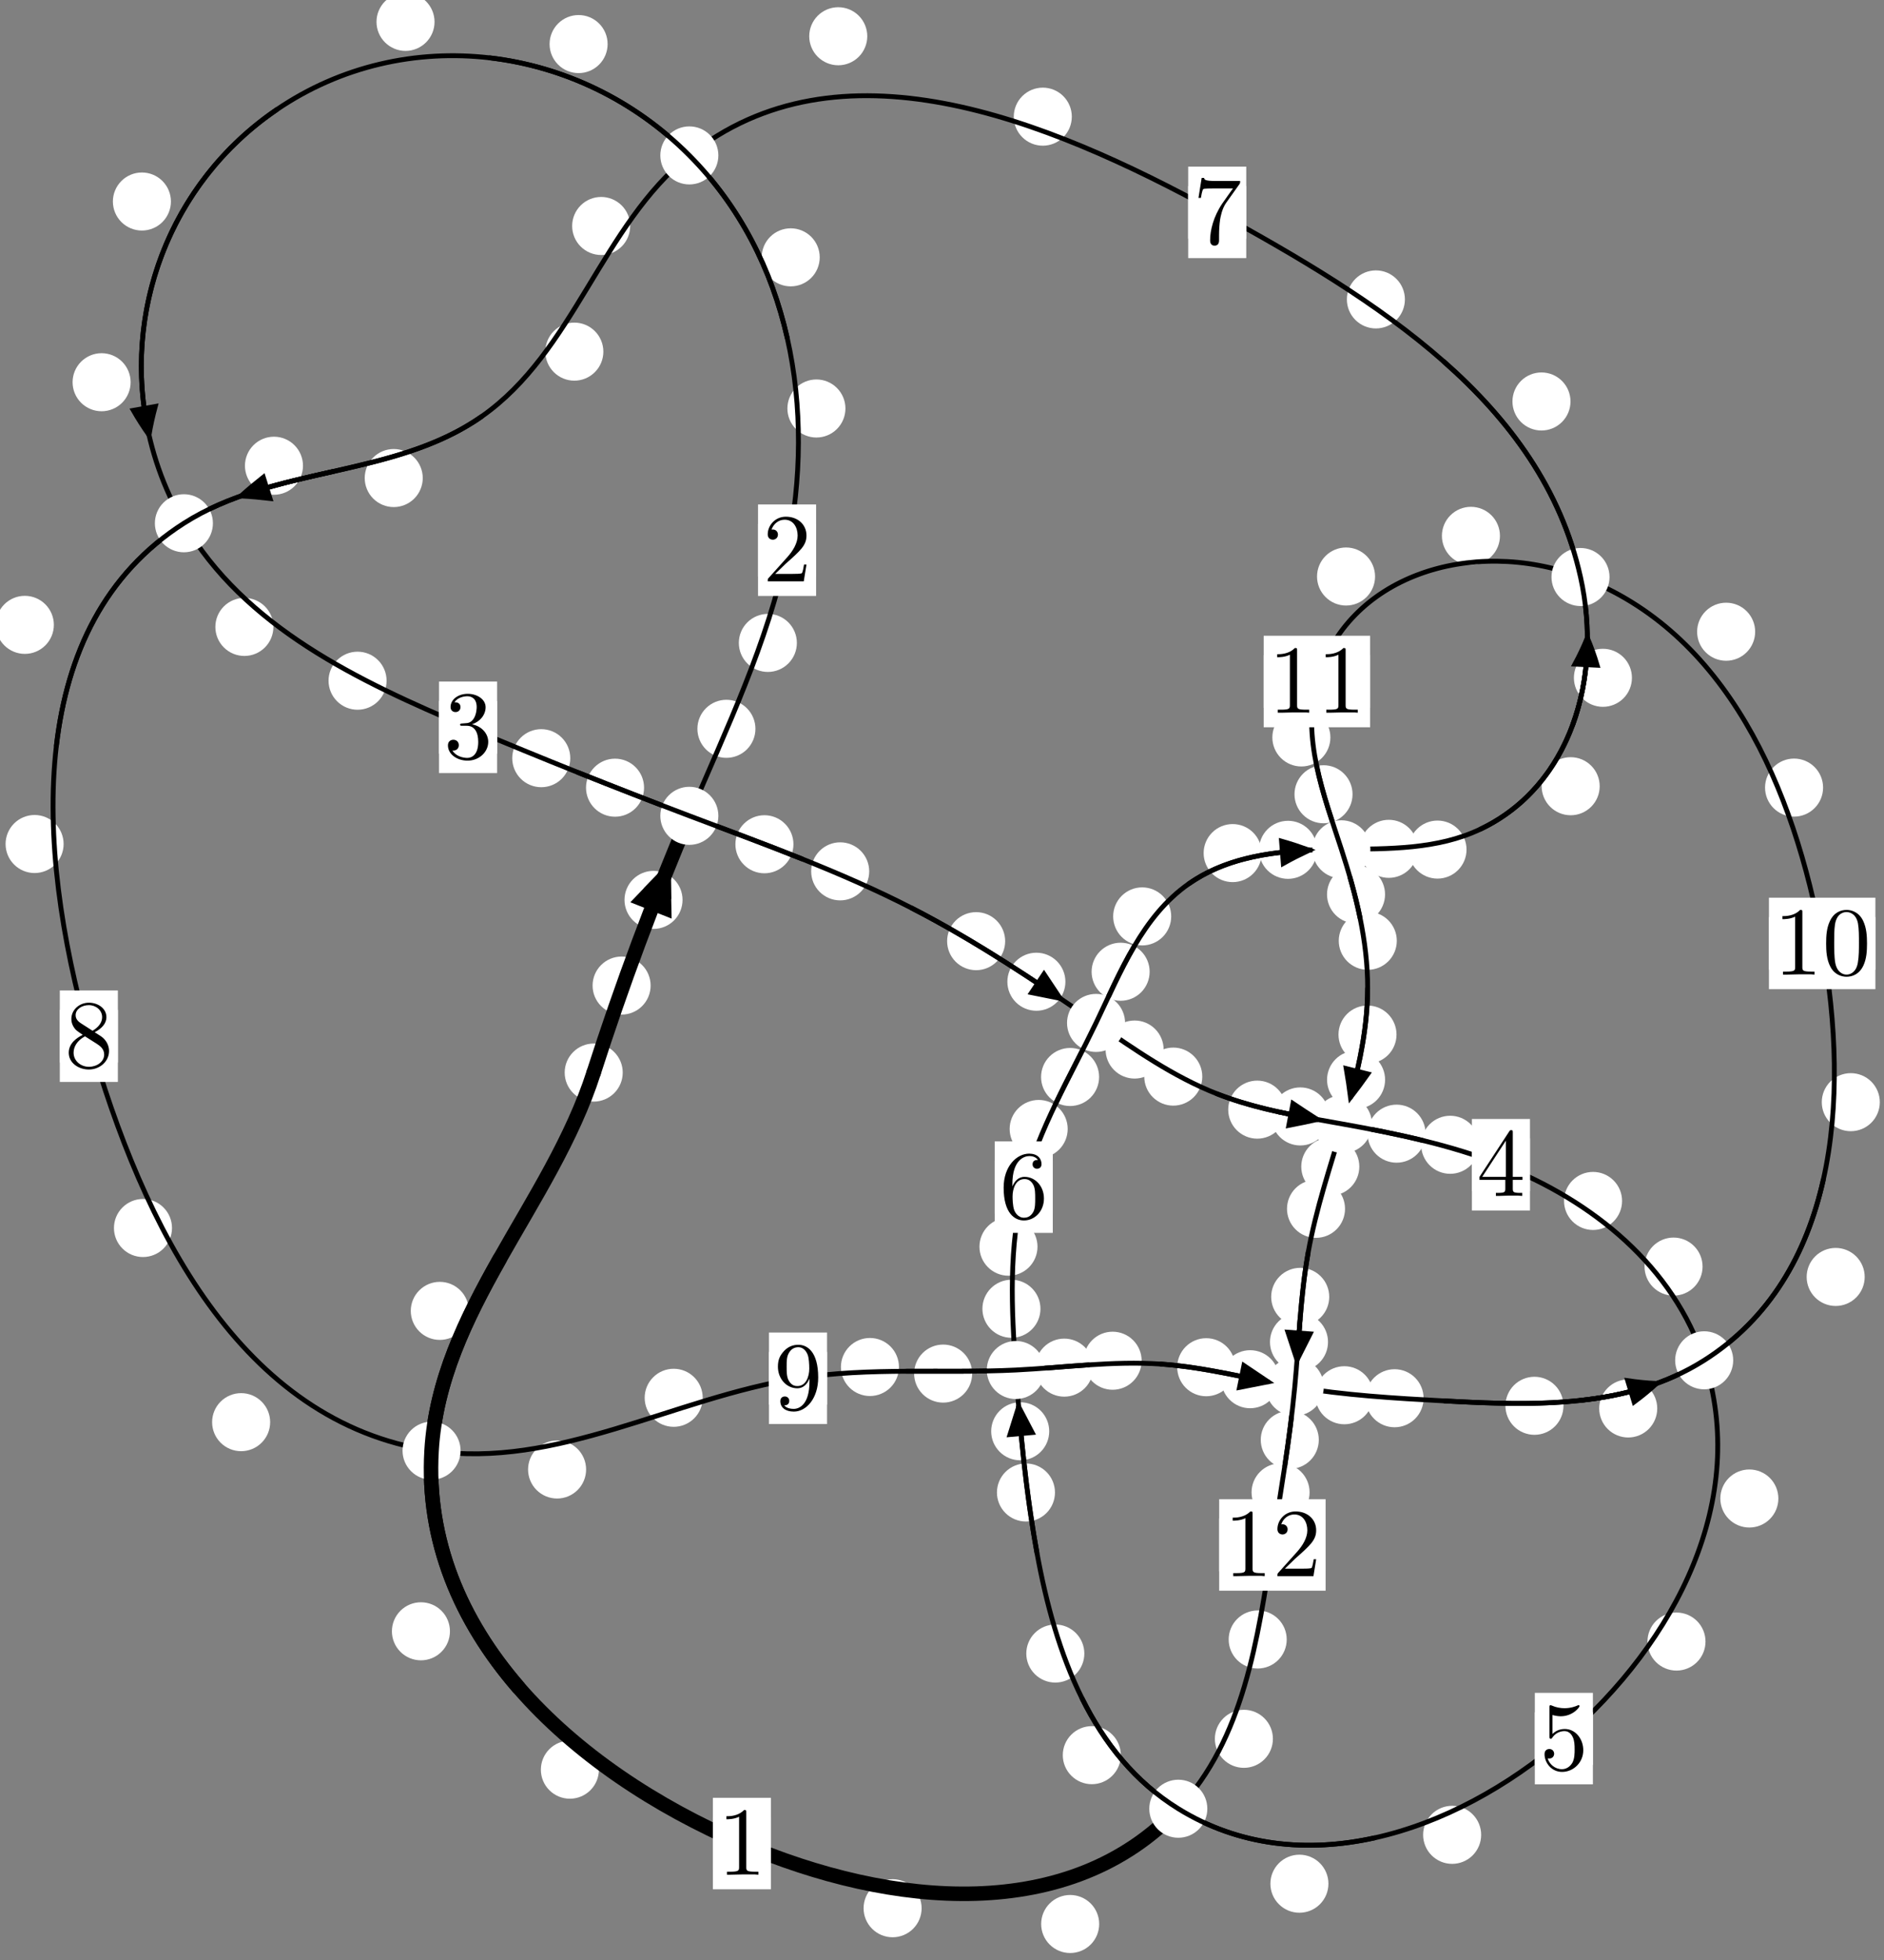 <?xml version="1.0"?>
<!-- Created by MetaPost 1.999 on 2021.07.06:0004 -->
<svg version="1.1" xmlns="http://www.w3.org/2000/svg" xmlns:xlink="http://www.w3.org/1999/xlink" width="194.046" height="201.827" viewBox="0 0 194.046 201.827">
<rect x="0" y="0" width="194.046" height="201.827" fill="#808080" stroke="none"/>
<!-- Original BoundingBox: -71.430725 -117.090302 122.614960 84.737076 -->
  <defs>
    <g transform="scale(0.01,0.01)" id="GLYPHcmr10_48">
      <path style="fill-rule: evenodd;" d="M460 -320C460 -400,455 -480,420 -554C374 -650,292 -666,250 -666C190 -666,117 -640,76 -547C44 -478,39 -400,39 -320C39 -245,43 -155,84 -79C127 2,200 22,249 22C303 22,379 1,423 -94C455 -163,460 -241,460 -320M249 -0C210 -0,151 -25,133 -121C122 -181,122 -273,122 -332C122 -396,122 -462,130 -516C149 -635,224 -644,249 -644C282 -644,348 -626,367 -527C377 -471,377 -395,377 -332C377 -257,377 -189,366 -125C351 -30,294 -0,249 -0"></path>
    </g>
    <g transform="scale(0.01,0.01)" id="GLYPHcmr10_49">
      <path style="fill-rule: evenodd;" d="M294 -640C294 -664,294 -666,271 -666C209 -602,121 -602,89 -602L89 -571C109 -571,168 -571,220 -597L220 -79C220 -43,217 -31,127 -31L95 -31L95 -0L257 -0L130 -3L217 -3L257 -3L297 -3L384 -3L419 -0L419 -31L387 -31C297 -31,294 -42,294 -79"></path>
    </g>
    <g transform="scale(0.01,0.01)" id="GLYPHcmr10_50">
      <path style="fill-rule: evenodd;" d="M127 -77L233 -180C389 -318,449 -372,449 -472C449 -586,359 -666,237 -666C124 -666,50 -574,50 -485C50 -429,100 -429,103 -429C120 -429,155 -441,155 -482C155 -508,137 -534,102 -534C94 -534,92 -534,89 -533C112 -598,166 -635,224 -635C315 -635,358 -554,358 -472C358 -392,308 -313,253 -251L61 -37C50 -26,50 -24,50 -0L421 -0L449 -174L424 -174C419 -144,412 -100,402 -85C395 -77,329 -77,307 -77"></path>
    </g>
    <g transform="scale(0.01,0.01)" id="GLYPHcmr10_51">
      <path style="fill-rule: evenodd;" d="M290 -352C372 -379,430 -449,430 -528C430 -610,342 -666,246 -666C145 -666,69 -606,69 -530C69 -497,91 -478,120 -478C151 -478,171 -500,171 -529C171 -579,124 -579,109 -579C140 -628,206 -641,242 -641C283 -641,338 -619,338 -529C338 -517,336 -459,310 -415C280 -367,246 -364,221 -363C213 -362,189 -360,182 -360C174 -359,167 -358,167 -348C167 -337,174 -337,191 -337L235 -337C317 -337,354 -269,354 -171C354 -35,285 -6,241 -6C198 -6,123 -23,88 -82C123 -77,154 -99,154 -137C154 -173,127 -193,98 -193C74 -193,42 -179,42 -135C42 -44,135 22,244 22C366 22,457 -69,457 -171C457 -253,394 -331,290 -352"></path>
    </g>
    <g transform="scale(0.01,0.01)" id="GLYPHcmr10_52">
      <path style="fill-rule: evenodd;" d="M294 -165L294 -78C294 -42,292 -31,218 -31L197 -31L197 -0L332 -0L238 -3L290 -3L332 -3L374 -3L427 -3L468 -0L468 -31L447 -31C373 -31,371 -42,371 -78L371 -165L471 -165L471 -196L371 -196L371 -651C371 -671,371 -677,355 -677C346 -677,343 -677,335 -665L28 -196L28 -165M300 -196L56 -196L300 -569"></path>
    </g>
    <g transform="scale(0.01,0.01)" id="GLYPHcmr10_53">
      <path style="fill-rule: evenodd;" d="M449 -201C449 -320,367 -420,259 -420C211 -420,168 -404,132 -369L132 -564C152 -558,185 -551,217 -551C340 -551,410 -642,410 -655C410 -661,407 -666,400 -666C399 -666,397 -666,392 -663C372 -654,323 -634,256 -634C216 -634,170 -641,123 -662C115 -665,113 -665,111 -665C101 -665,101 -657,101 -641L101 -345C101 -327,101 -319,115 -319C122 -319,124 -322,128 -328C139 -344,176 -398,257 -398C309 -398,334 -352,342 -334C358 -297,360 -258,360 -208C360 -173,360 -113,336 -71C312 -32,275 -6,229 -6C156 -6,99 -59,82 -118C85 -117,88 -116,99 -116C132 -116,149 -141,149 -165C149 -189,132 -214,99 -214C85 -214,50 -207,50 -161C50 -75,119 22,231 22C347 22,449 -74,449 -201"></path>
    </g>
    <g transform="scale(0.01,0.01)" id="GLYPHcmr10_54">
      <path style="fill-rule: evenodd;" d="M132 -328L132 -352C132 -605,256 -641,307 -641C331 -641,373 -635,395 -601C380 -601,340 -601,340 -556C340 -525,364 -510,386 -510C402 -510,432 -519,432 -558C432 -618,388 -666,305 -666C177 -666,42 -537,42 -316C42 -49,158 22,251 22C362 22,457 -72,457 -204C457 -331,368 -427,257 -427C189 -427,152 -376,132 -328M251 -6C188 -6,158 -66,152 -81C134 -128,134 -208,134 -226C134 -304,166 -404,256 -404C272 -404,318 -404,349 -342C367 -305,367 -254,367 -205C367 -157,367 -107,350 -71C320 -11,274 -6,251 -6"></path>
    </g>
    <g transform="scale(0.01,0.01)" id="GLYPHcmr10_55">
      <path style="fill-rule: evenodd;" d="M476 -609C485 -621,485 -623,485 -644L242 -644C120 -644,118 -657,114 -676L89 -676L56 -470L81 -470C84 -486,93 -549,106 -561C113 -567,191 -567,204 -567L411 -567C400 -551,321 -442,299 -409C209 -274,176 -135,176 -33C176 -23,176 22,222 22C268 22,268 -23,268 -33L268 -84C268 -139,271 -194,279 -248C283 -271,297 -357,341 -419"></path>
    </g>
    <g transform="scale(0.01,0.01)" id="GLYPHcmr10_56">
      <path style="fill-rule: evenodd;" d="M163 -457C117 -487,113 -521,113 -538C113 -599,178 -641,249 -641C322 -641,386 -589,386 -517C386 -460,347 -412,287 -377M309 -362C381 -399,430 -451,430 -517C430 -609,341 -666,250 -666C150 -666,69 -592,69 -499C69 -481,71 -436,113 -389C124 -377,161 -352,186 -335C128 -306,42 -250,42 -151C42 -45,144 22,249 22C362 22,457 -61,457 -168C457 -204,446 -249,408 -291C389 -312,373 -322,309 -362M209 -320L332 -242C360 -223,407 -193,407 -132C407 -58,332 -6,250 -6C164 -6,92 -68,92 -151C92 -209,124 -273,209 -320"></path>
    </g>
    <g transform="scale(0.01,0.01)" id="GLYPHcmr10_57">
      <path style="fill-rule: evenodd;" d="M367 -318L367 -286C367 -52,263 -6,205 -6C188 -6,134 -8,107 -42C151 -42,159 -71,159 -88C159 -119,135 -134,113 -134C97 -134,67 -125,67 -86C67 -19,121 22,206 22C335 22,457 -114,457 -329C457 -598,342 -666,253 -666C198 -666,149 -648,106 -603C65 -558,42 -516,42 -441C42 -316,130 -218,242 -218C303 -218,344 -260,367 -318M243 -241C227 -241,181 -241,150 -304C132 -341,132 -391,132 -440C132 -494,132 -541,153 -578C180 -628,218 -641,253 -641C299 -641,332 -607,349 -562C361 -530,365 -467,365 -421C365 -338,331 -241,243 -241"></path>
    </g>
  </defs>
  <path d="M67.013 101.477C67.013 100.684,66.698 99.924,66.137 99.364C65.577 98.803,64.817 98.488,64.024 98.488C63.231 98.488,62.471 98.803,61.911 99.364C61.35 99.924,61.035 100.684,61.035 101.477C61.035 102.27,61.35 103.03,61.911 103.59C62.471 104.151,63.231 104.466,64.024 104.466C64.817 104.466,65.577 104.151,66.137 103.59C66.698 103.03,67.013 102.27,67.013 101.477Z" style="fill: rgb(100%,100%,100%);stroke: none;"></path>
  <path d="M64.139 110.436C64.139 109.643,63.824 108.883,63.263 108.323C62.703 107.762,61.943 107.447,61.15 107.447C60.357 107.447,59.597 107.762,59.037 108.323C58.476 108.883,58.161 109.643,58.161 110.436C58.161 111.229,58.476 111.989,59.037 112.549C59.597 113.11,60.357 113.425,61.15 113.425C61.943 113.425,62.703 113.11,63.263 112.549C63.824 111.989,64.139 111.229,64.139 110.436Z" style="fill: rgb(100%,100%,100%);stroke: none;"></path>
  <path d="M77.807 75.041C77.807 74.249,77.492 73.488,76.932 72.928C76.371 72.367,75.611 72.052,74.818 72.052C74.026 72.052,73.266 72.367,72.705 72.928C72.145 73.488,71.83 74.249,71.83 75.041C71.83 75.834,72.145 76.594,72.705 77.155C73.266 77.715,74.026 78.03,74.818 78.03C75.611 78.03,76.371 77.715,76.932 77.155C77.492 76.594,77.807 75.834,77.807 75.041Z" style="fill: rgb(100%,100%,100%);stroke: none;"></path>
  <path d="M70.3 92.656C70.3 91.863,69.985 91.103,69.424 90.542C68.864 89.982,68.104 89.667,67.311 89.667C66.518 89.667,65.758 89.982,65.198 90.542C64.637 91.103,64.322 91.863,64.322 92.656C64.322 93.448,64.637 94.208,65.198 94.769C65.758 95.329,66.518 95.644,67.311 95.644C68.104 95.644,68.864 95.329,69.424 94.769C69.985 94.208,70.3 93.448,70.3 92.656Z" style="fill: rgb(100%,100%,100%);stroke: none;"></path>
  <path d="M87.077 42.06C87.077 41.267,86.762 40.507,86.202 39.947C85.641 39.386,84.881 39.071,84.089 39.071C83.296 39.071,82.536 39.386,81.975 39.947C81.415 40.507,81.1 41.267,81.1 42.06C81.1 42.853,81.415 43.613,81.975 44.173C82.536 44.734,83.296 45.049,84.089 45.049C84.881 45.049,85.641 44.734,86.202 44.173C86.762 43.613,87.077 42.853,87.077 42.06Z" style="fill: rgb(100%,100%,100%);stroke: none;"></path>
  <path d="M82.075 66.197C82.075 65.405,81.76 64.645,81.2 64.084C80.64 63.524,79.879 63.209,79.087 63.209C78.294 63.209,77.534 63.524,76.973 64.084C76.413 64.645,76.098 65.405,76.098 66.197C76.098 66.99,76.413 67.75,76.973 68.311C77.534 68.871,78.294 69.186,79.087 69.186C79.879 69.186,80.64 68.871,81.2 68.311C81.76 67.75,82.075 66.99,82.075 66.197Z" style="fill: rgb(100%,100%,100%);stroke: none;"></path>
  <path d="M62.583 4.538C62.583 3.745,62.268 2.985,61.707 2.425C61.147 1.864,60.387 1.549,59.594 1.549C58.801 1.549,58.041 1.864,57.481 2.425C56.92 2.985,56.605 3.745,56.605 4.538C56.605 5.331,56.92 6.091,57.481 6.651C58.041 7.212,58.801 7.527,59.594 7.527C60.387 7.527,61.147 7.212,61.707 6.651C62.268 6.091,62.583 5.331,62.583 4.538Z" style="fill: rgb(100%,100%,100%);stroke: none;"></path>
  <path d="M84.429 26.496C84.429 25.704,84.114 24.944,83.554 24.383C82.993 23.823,82.233 23.508,81.441 23.508C80.648 23.508,79.888 23.823,79.327 24.383C78.767 24.944,78.452 25.704,78.452 26.496C78.452 27.289,78.767 28.049,79.327 28.61C79.888 29.17,80.648 29.485,81.441 29.485C82.233 29.485,82.993 29.17,83.554 28.61C84.114 28.049,84.429 27.289,84.429 26.496Z" style="fill: rgb(100%,100%,100%);stroke: none;"></path>
  <path d="M17.605 20.748C17.605 19.956,17.29 19.196,16.729 18.635C16.169 18.075,15.409 17.76,14.616 17.76C13.823 17.76,13.063 18.075,12.503 18.635C11.942 19.196,11.627 19.956,11.627 20.748C11.627 21.541,11.942 22.301,12.503 22.862C13.063 23.422,13.823 23.737,14.616 23.737C15.409 23.737,16.169 23.422,16.729 22.862C17.29 22.301,17.605 21.541,17.605 20.748Z" style="fill: rgb(100%,100%,100%);stroke: none;"></path>
  <path d="M44.756 2.252C44.756 1.459,44.441 0.699,43.88 0.138C43.32 -0.422,42.56 -0.737,41.767 -0.737C40.974 -0.737,40.214 -0.422,39.654 0.138C39.093 0.699,38.778 1.459,38.778 2.252C38.778 3.044,39.093 3.805,39.654 4.365C40.214 4.925,40.974 5.24,41.767 5.24C42.56 5.24,43.32 4.925,43.88 4.365C44.441 3.805,44.756 3.044,44.756 2.252Z" style="fill: rgb(100%,100%,100%);stroke: none;"></path>
  <path d="M28.159 64.551C28.159 63.758,27.844 62.998,27.284 62.437C26.723 61.877,25.963 61.562,25.171 61.562C24.378 61.562,23.618 61.877,23.057 62.437C22.497 62.998,22.182 63.758,22.182 64.551C22.182 65.343,22.497 66.104,23.057 66.664C23.618 67.225,24.378 67.539,25.171 67.539C25.963 67.539,26.723 67.225,27.284 66.664C27.844 66.104,28.159 65.343,28.159 64.551Z" style="fill: rgb(100%,100%,100%);stroke: none;"></path>
  <path d="M13.453 39.356C13.453 38.563,13.138 37.803,12.578 37.242C12.017 36.682,11.257 36.367,10.464 36.367C9.672 36.367,8.912 36.682,8.351 37.242C7.791 37.803,7.476 38.563,7.476 39.356C7.476 40.148,7.791 40.908,8.351 41.469C8.912 42.029,9.672 42.344,10.464 42.344C11.257 42.344,12.017 42.029,12.578 41.469C13.138 40.908,13.453 40.148,13.453 39.356Z" style="fill: rgb(100%,100%,100%);stroke: none;"></path>
  <path d="M58.737 78.065C58.737 77.273,58.422 76.513,57.862 75.952C57.301 75.392,56.541 75.077,55.748 75.077C54.956 75.077,54.195 75.392,53.635 75.952C53.074 76.513,52.759 77.273,52.759 78.065C52.759 78.858,53.074 79.618,53.635 80.179C54.195 80.739,54.956 81.054,55.748 81.054C56.541 81.054,57.301 80.739,57.862 80.179C58.422 79.618,58.737 78.858,58.737 78.065Z" style="fill: rgb(100%,100%,100%);stroke: none;"></path>
  <path d="M39.817 70.089C39.817 69.296,39.502 68.536,38.942 67.976C38.381 67.415,37.621 67.1,36.828 67.1C36.036 67.1,35.275 67.415,34.715 67.976C34.154 68.536,33.839 69.296,33.839 70.089C33.839 70.882,34.154 71.642,34.715 72.202C35.275 72.763,36.036 73.078,36.828 73.078C37.621 73.078,38.381 72.763,38.942 72.202C39.502 71.642,39.817 70.882,39.817 70.089Z" style="fill: rgb(100%,100%,100%);stroke: none;"></path>
  <path d="M81.722 86.927C81.722 86.134,81.407 85.374,80.846 84.814C80.286 84.253,79.526 83.938,78.733 83.938C77.94 83.938,77.18 84.253,76.62 84.814C76.059 85.374,75.744 86.134,75.744 86.927C75.744 87.72,76.059 88.48,76.62 89.04C77.18 89.601,77.94 89.916,78.733 89.916C79.526 89.916,80.286 89.601,80.846 89.04C81.407 88.48,81.722 87.72,81.722 86.927Z" style="fill: rgb(100%,100%,100%);stroke: none;"></path>
  <path d="M66.336 81.103C66.336 80.31,66.021 79.55,65.46 78.99C64.9 78.429,64.14 78.114,63.347 78.114C62.554 78.114,61.794 78.429,61.234 78.99C60.673 79.55,60.358 80.31,60.358 81.103C60.358 81.896,60.673 82.656,61.234 83.216C61.794 83.777,62.554 84.092,63.347 84.092C64.14 84.092,64.9 83.777,65.46 83.216C66.021 82.656,66.336 81.896,66.336 81.103Z" style="fill: rgb(100%,100%,100%);stroke: none;"></path>
  <path d="M103.528 96.905C103.528 96.113,103.213 95.353,102.652 94.792C102.092 94.232,101.332 93.917,100.539 93.917C99.746 93.917,98.986 94.232,98.426 94.792C97.865 95.353,97.55 96.113,97.55 96.905C97.55 97.698,97.865 98.458,98.426 99.019C98.986 99.579,99.746 99.894,100.539 99.894C101.332 99.894,102.092 99.579,102.652 99.019C103.213 98.458,103.528 97.698,103.528 96.905Z" style="fill: rgb(100%,100%,100%);stroke: none;"></path>
  <path d="M89.526 89.717C89.526 88.925,89.211 88.164,88.65 87.604C88.09 87.044,87.33 86.729,86.537 86.729C85.744 86.729,84.984 87.044,84.424 87.604C83.863 88.164,83.548 88.925,83.548 89.717C83.548 90.51,83.863 91.27,84.424 91.831C84.984 92.391,85.744 92.706,86.537 92.706C87.33 92.706,88.09 92.391,88.65 91.831C89.211 91.27,89.526 90.51,89.526 89.717Z" style="fill: rgb(100%,100%,100%);stroke: none;"></path>
  <path d="M119.85 108.064C119.85 107.271,119.535 106.511,118.974 105.951C118.414 105.39,117.653 105.075,116.861 105.075C116.068 105.075,115.308 105.39,114.747 105.951C114.187 106.511,113.872 107.271,113.872 108.064C113.872 108.857,114.187 109.617,114.747 110.177C115.308 110.738,116.068 111.053,116.861 111.053C117.653 111.053,118.414 110.738,118.974 110.177C119.535 109.617,119.85 108.857,119.85 108.064Z" style="fill: rgb(100%,100%,100%);stroke: none;"></path>
  <path d="M109.733 101.083C109.733 100.29,109.418 99.53,108.858 98.969C108.297 98.409,107.537 98.094,106.745 98.094C105.952 98.094,105.192 98.409,104.631 98.969C104.071 99.53,103.756 100.29,103.756 101.083C103.756 101.875,104.071 102.636,104.631 103.196C105.192 103.757,105.952 104.071,106.745 104.071C107.537 104.071,108.297 103.757,108.858 103.196C109.418 102.636,109.733 101.875,109.733 101.083Z" style="fill: rgb(100%,100%,100%);stroke: none;"></path>
  <path d="M132.481 114.252C132.481 113.46,132.166 112.7,131.605 112.139C131.045 111.579,130.285 111.264,129.492 111.264C128.699 111.264,127.939 111.579,127.379 112.139C126.818 112.7,126.503 113.46,126.503 114.252C126.503 115.045,126.818 115.805,127.379 116.366C127.939 116.926,128.699 117.241,129.492 117.241C130.285 117.241,131.045 116.926,131.605 116.366C132.166 115.805,132.481 115.045,132.481 114.252Z" style="fill: rgb(100%,100%,100%);stroke: none;"></path>
  <path d="M123.832 110.851C123.832 110.058,123.517 109.298,122.957 108.738C122.396 108.177,121.636 107.862,120.843 107.862C120.051 107.862,119.291 108.177,118.73 108.738C118.17 109.298,117.855 110.058,117.855 110.851C117.855 111.644,118.17 112.404,118.73 112.964C119.291 113.525,120.051 113.84,120.843 113.84C121.636 113.84,122.396 113.525,122.957 112.964C123.517 112.404,123.832 111.644,123.832 110.851Z" style="fill: rgb(100%,100%,100%);stroke: none;"></path>
  <path d="M146.832 116.726C146.832 115.934,146.518 115.174,145.957 114.613C145.397 114.053,144.636 113.738,143.844 113.738C143.051 113.738,142.291 114.053,141.73 114.613C141.17 115.174,140.855 115.934,140.855 116.726C140.855 117.519,141.17 118.279,141.73 118.84C142.291 119.4,143.051 119.715,143.844 119.715C144.636 119.715,145.397 119.4,145.957 118.84C146.518 118.279,146.832 117.519,146.832 116.726Z" style="fill: rgb(100%,100%,100%);stroke: none;"></path>
  <path d="M136.915 114.951C136.915 114.159,136.6 113.399,136.039 112.838C135.479 112.278,134.719 111.963,133.926 111.963C133.133 111.963,132.373 112.278,131.813 112.838C131.252 113.399,130.937 114.159,130.937 114.951C130.937 115.744,131.252 116.504,131.813 117.065C132.373 117.625,133.133 117.94,133.926 117.94C134.719 117.94,135.479 117.625,136.039 117.065C136.6 116.504,136.915 115.744,136.915 114.951Z" style="fill: rgb(100%,100%,100%);stroke: none;"></path>
  <path d="M167.068 123.653C167.068 122.86,166.753 122.1,166.192 121.54C165.632 120.979,164.872 120.664,164.079 120.664C163.286 120.664,162.526 120.979,161.966 121.54C161.405 122.1,161.09 122.86,161.09 123.653C161.09 124.446,161.405 125.206,161.966 125.766C162.526 126.327,163.286 126.642,164.079 126.642C164.872 126.642,165.632 126.327,166.192 125.766C166.753 125.206,167.068 124.446,167.068 123.653Z" style="fill: rgb(100%,100%,100%);stroke: none;"></path>
  <path d="M152.352 117.871C152.352 117.078,152.037 116.318,151.477 115.757C150.916 115.197,150.156 114.882,149.364 114.882C148.571 114.882,147.811 115.197,147.25 115.757C146.69 116.318,146.375 117.078,146.375 117.871C146.375 118.663,146.69 119.424,147.25 119.984C147.811 120.544,148.571 120.859,149.364 120.859C150.156 120.859,150.916 120.544,151.477 119.984C152.037 119.424,152.352 118.663,152.352 117.871Z" style="fill: rgb(100%,100%,100%);stroke: none;"></path>
  <path d="M183.166 154.291C183.166 153.498,182.851 152.738,182.291 152.177C181.73 151.617,180.97 151.302,180.178 151.302C179.385 151.302,178.625 151.617,178.064 152.177C177.504 152.738,177.189 153.498,177.189 154.291C177.189 155.083,177.504 155.844,178.064 156.404C178.625 156.965,179.385 157.279,180.178 157.279C180.97 157.279,181.73 156.965,182.291 156.404C182.851 155.844,183.166 155.083,183.166 154.291Z" style="fill: rgb(100%,100%,100%);stroke: none;"></path>
  <path d="M175.359 130.413C175.359 129.62,175.044 128.86,174.484 128.299C173.923 127.739,173.163 127.424,172.37 127.424C171.578 127.424,170.817 127.739,170.257 128.299C169.697 128.86,169.382 129.62,169.382 130.413C169.382 131.205,169.697 131.966,170.257 132.526C170.817 133.087,171.578 133.401,172.37 133.401C173.163 133.401,173.923 133.087,174.484 132.526C175.044 131.966,175.359 131.205,175.359 130.413Z" style="fill: rgb(100%,100%,100%);stroke: none;"></path>
  <path d="M152.555 188.921C152.555 188.129,152.24 187.368,151.679 186.808C151.119 186.247,150.359 185.932,149.566 185.932C148.773 185.932,148.013 186.247,147.453 186.808C146.892 187.368,146.577 188.129,146.577 188.921C146.577 189.714,146.892 190.474,147.453 191.035C148.013 191.595,148.773 191.91,149.566 191.91C150.359 191.91,151.119 191.595,151.679 191.035C152.24 190.474,152.555 189.714,152.555 188.921Z" style="fill: rgb(100%,100%,100%);stroke: none;"></path>
  <path d="M175.662 169.021C175.662 168.228,175.347 167.468,174.787 166.907C174.226 166.347,173.466 166.032,172.673 166.032C171.881 166.032,171.121 166.347,170.56 166.907C170 167.468,169.685 168.228,169.685 169.021C169.685 169.813,170 170.574,170.56 171.134C171.121 171.695,171.881 172.009,172.673 172.009C173.466 172.009,174.226 171.695,174.787 171.134C175.347 170.574,175.662 169.813,175.662 169.021Z" style="fill: rgb(100%,100%,100%);stroke: none;"></path>
  <path d="M115.442 180.718C115.442 179.925,115.127 179.165,114.566 178.605C114.006 178.044,113.246 177.729,112.453 177.729C111.66 177.729,110.9 178.044,110.34 178.605C109.779 179.165,109.464 179.925,109.464 180.718C109.464 181.511,109.779 182.271,110.34 182.831C110.9 183.392,111.66 183.707,112.453 183.707C113.246 183.707,114.006 183.392,114.566 182.831C115.127 182.271,115.442 181.511,115.442 180.718Z" style="fill: rgb(100%,100%,100%);stroke: none;"></path>
  <path d="M136.824 193.953C136.824 193.16,136.509 192.4,135.948 191.84C135.388 191.279,134.628 190.964,133.835 190.964C133.042 190.964,132.282 191.279,131.722 191.84C131.161 192.4,130.846 193.16,130.846 193.953C130.846 194.746,131.161 195.506,131.722 196.066C132.282 196.627,133.042 196.942,133.835 196.942C134.628 196.942,135.388 196.627,135.948 196.066C136.509 195.506,136.824 194.746,136.824 193.953Z" style="fill: rgb(100%,100%,100%);stroke: none;"></path>
  <path d="M108.659 153.672C108.659 152.879,108.344 152.119,107.784 151.559C107.223 150.998,106.463 150.683,105.67 150.683C104.878 150.683,104.118 150.998,103.557 151.559C102.997 152.119,102.682 152.879,102.682 153.672C102.682 154.465,102.997 155.225,103.557 155.785C104.118 156.346,104.878 156.661,105.67 156.661C106.463 156.661,107.223 156.346,107.784 155.785C108.344 155.225,108.659 154.465,108.659 153.672Z" style="fill: rgb(100%,100%,100%);stroke: none;"></path>
  <path d="M111.683 170.255C111.683 169.462,111.368 168.702,110.807 168.141C110.247 167.581,109.487 167.266,108.694 167.266C107.901 167.266,107.141 167.581,106.581 168.141C106.02 168.702,105.705 169.462,105.705 170.255C105.705 171.047,106.02 171.808,106.581 172.368C107.141 172.928,107.901 173.243,108.694 173.243C109.487 173.243,110.247 172.928,110.807 172.368C111.368 171.808,111.683 171.047,111.683 170.255Z" style="fill: rgb(100%,100%,100%);stroke: none;"></path>
  <path d="M107.163 134.755C107.163 133.962,106.848 133.202,106.287 132.642C105.727 132.081,104.967 131.766,104.174 131.766C103.381 131.766,102.621 132.081,102.061 132.642C101.5 133.202,101.185 133.962,101.185 134.755C101.185 135.548,101.5 136.308,102.061 136.868C102.621 137.429,103.381 137.744,104.174 137.744C104.967 137.744,105.727 137.429,106.287 136.868C106.848 136.308,107.163 135.548,107.163 134.755Z" style="fill: rgb(100%,100%,100%);stroke: none;"></path>
  <path d="M108.066 147.369C108.066 146.577,107.751 145.816,107.191 145.256C106.63 144.695,105.87 144.381,105.078 144.381C104.285 144.381,103.525 144.695,102.964 145.256C102.404 145.816,102.089 146.577,102.089 147.369C102.089 148.162,102.404 148.922,102.964 149.483C103.525 150.043,104.285 150.358,105.078 150.358C105.87 150.358,106.63 150.043,107.191 149.483C107.751 148.922,108.066 148.162,108.066 147.369Z" style="fill: rgb(100%,100%,100%);stroke: none;"></path>
  <path d="M109.968 116.241C109.968 115.449,109.653 114.689,109.093 114.128C108.532 113.568,107.772 113.253,106.98 113.253C106.187 113.253,105.427 113.568,104.866 114.128C104.306 114.689,103.991 115.449,103.991 116.241C103.991 117.034,104.306 117.794,104.866 118.355C105.427 118.915,106.187 119.23,106.98 119.23C107.772 119.23,108.532 118.915,109.093 118.355C109.653 117.794,109.968 117.034,109.968 116.241Z" style="fill: rgb(100%,100%,100%);stroke: none;"></path>
  <path d="M106.859 128.365C106.859 127.572,106.544 126.812,105.983 126.251C105.423 125.691,104.663 125.376,103.87 125.376C103.077 125.376,102.317 125.691,101.757 126.251C101.196 126.812,100.881 127.572,100.881 128.365C100.881 129.157,101.196 129.917,101.757 130.478C102.317 131.038,103.077 131.353,103.87 131.353C104.663 131.353,105.423 131.038,105.983 130.478C106.544 129.917,106.859 129.157,106.859 128.365Z" style="fill: rgb(100%,100%,100%);stroke: none;"></path>
  <path d="M118.41 100.054C118.41 99.261,118.095 98.501,117.535 97.941C116.974 97.38,116.214 97.065,115.421 97.065C114.629 97.065,113.868 97.38,113.308 97.941C112.747 98.501,112.432 99.261,112.432 100.054C112.432 100.847,112.747 101.607,113.308 102.167C113.868 102.728,114.629 103.043,115.421 103.043C116.214 103.043,116.974 102.728,117.535 102.167C118.095 101.607,118.41 100.847,118.41 100.054Z" style="fill: rgb(100%,100%,100%);stroke: none;"></path>
  <path d="M113.204 110.89C113.204 110.098,112.89 109.337,112.329 108.777C111.769 108.216,111.008 107.901,110.216 107.901C109.423 107.901,108.663 108.216,108.102 108.777C107.542 109.337,107.227 110.098,107.227 110.89C107.227 111.683,107.542 112.443,108.102 113.004C108.663 113.564,109.423 113.879,110.216 113.879C111.008 113.879,111.769 113.564,112.329 113.004C112.89 112.443,113.204 111.683,113.204 110.89Z" style="fill: rgb(100%,100%,100%);stroke: none;"></path>
  <path d="M129.949 87.838C129.949 87.045,129.634 86.285,129.073 85.724C128.513 85.164,127.753 84.849,126.96 84.849C126.167 84.849,125.407 85.164,124.847 85.724C124.286 86.285,123.971 87.045,123.971 87.838C123.971 88.63,124.286 89.39,124.847 89.951C125.407 90.511,126.167 90.826,126.96 90.826C127.753 90.826,128.513 90.511,129.073 89.951C129.634 89.39,129.949 88.63,129.949 87.838Z" style="fill: rgb(100%,100%,100%);stroke: none;"></path>
  <path d="M120.63 94.356C120.63 93.563,120.315 92.803,119.755 92.243C119.194 91.682,118.434 91.367,117.641 91.367C116.849 91.367,116.088 91.682,115.528 92.243C114.968 92.803,114.653 93.563,114.653 94.356C114.653 95.149,114.968 95.909,115.528 96.469C116.088 97.03,116.849 97.345,117.641 97.345C118.434 97.345,119.194 97.03,119.755 96.469C120.315 95.909,120.63 95.149,120.63 94.356Z" style="fill: rgb(100%,100%,100%);stroke: none;"></path>
  <path d="M146.03 87.398C146.03 86.606,145.715 85.846,145.154 85.285C144.594 84.725,143.834 84.41,143.041 84.41C142.248 84.41,141.488 84.725,140.928 85.285C140.367 85.846,140.052 86.606,140.052 87.398C140.052 88.191,140.367 88.951,140.928 89.512C141.488 90.072,142.248 90.387,143.041 90.387C143.834 90.387,144.594 90.072,145.154 89.512C145.715 88.951,146.03 88.191,146.03 87.398Z" style="fill: rgb(100%,100%,100%);stroke: none;"></path>
  <path d="M135.65 87.5C135.65 86.708,135.335 85.948,134.774 85.387C134.214 84.827,133.454 84.512,132.661 84.512C131.868 84.512,131.108 84.827,130.548 85.387C129.987 85.948,129.672 86.708,129.672 87.5C129.672 88.293,129.987 89.053,130.548 89.614C131.108 90.174,131.868 90.489,132.661 90.489C133.454 90.489,134.214 90.174,134.774 89.614C135.335 89.053,135.65 88.293,135.65 87.5Z" style="fill: rgb(100%,100%,100%);stroke: none;"></path>
  <path d="M164.763 80.952C164.763 80.159,164.448 79.399,163.887 78.839C163.327 78.278,162.567 77.963,161.774 77.963C160.981 77.963,160.221 78.278,159.661 78.839C159.1 79.399,158.785 80.159,158.785 80.952C158.785 81.745,159.1 82.505,159.661 83.065C160.221 83.626,160.981 83.941,161.774 83.941C162.567 83.941,163.327 83.626,163.887 83.065C164.448 82.505,164.763 81.745,164.763 80.952Z" style="fill: rgb(100%,100%,100%);stroke: none;"></path>
  <path d="M151.048 87.477C151.048 86.684,150.733 85.924,150.172 85.363C149.612 84.803,148.851 84.488,148.059 84.488C147.266 84.488,146.506 84.803,145.945 85.363C145.385 85.924,145.07 86.684,145.07 87.477C145.07 88.269,145.385 89.029,145.945 89.59C146.506 90.15,147.266 90.465,148.059 90.465C148.851 90.465,149.612 90.15,150.172 89.59C150.733 89.029,151.048 88.269,151.048 87.477Z" style="fill: rgb(100%,100%,100%);stroke: none;"></path>
  <path d="M161.756 41.337C161.756 40.544,161.441 39.784,160.88 39.224C160.32 38.663,159.559 38.348,158.767 38.348C157.974 38.348,157.214 38.663,156.653 39.224C156.093 39.784,155.778 40.544,155.778 41.337C155.778 42.13,156.093 42.89,156.653 43.45C157.214 44.011,157.974 44.326,158.767 44.326C159.559 44.326,160.32 44.011,160.88 43.45C161.441 42.89,161.756 42.13,161.756 41.337Z" style="fill: rgb(100%,100%,100%);stroke: none;"></path>
  <path d="M168.084 69.789C168.084 68.997,167.77 68.236,167.209 67.676C166.649 67.116,165.888 66.801,165.096 66.801C164.303 66.801,163.543 67.116,162.982 67.676C162.422 68.236,162.107 68.997,162.107 69.789C162.107 70.582,162.422 71.342,162.982 71.903C163.543 72.463,164.303 72.778,165.096 72.778C165.888 72.778,166.649 72.463,167.209 71.903C167.77 71.342,168.084 70.582,168.084 69.789Z" style="fill: rgb(100%,100%,100%);stroke: none;"></path>
  <path d="M110.393 12.013C110.393 11.22,110.079 10.46,109.518 9.9C108.958 9.339,108.197 9.024,107.405 9.024C106.612 9.024,105.852 9.339,105.291 9.9C104.731 10.46,104.416 11.22,104.416 12.013C104.416 12.806,104.731 13.566,105.291 14.126C105.852 14.687,106.612 15.002,107.405 15.002C108.197 15.002,108.958 14.687,109.518 14.126C110.079 13.566,110.393 12.806,110.393 12.013Z" style="fill: rgb(100%,100%,100%);stroke: none;"></path>
  <path d="M144.701 30.829C144.701 30.036,144.386 29.276,143.826 28.716C143.265 28.155,142.505 27.84,141.712 27.84C140.92 27.84,140.16 28.155,139.599 28.716C139.039 29.276,138.724 30.036,138.724 30.829C138.724 31.622,139.039 32.382,139.599 32.942C140.16 33.503,140.92 33.818,141.712 33.818C142.505 33.818,143.265 33.503,143.826 32.942C144.386 32.382,144.701 31.622,144.701 30.829Z" style="fill: rgb(100%,100%,100%);stroke: none;"></path>
  <path d="M64.907 23.268C64.907 22.475,64.592 21.715,64.032 21.154C63.471 20.594,62.711 20.279,61.918 20.279C61.126 20.279,60.365 20.594,59.805 21.154C59.245 21.715,58.93 22.475,58.93 23.268C58.93 24.06,59.245 24.82,59.805 25.381C60.365 25.941,61.126 26.256,61.918 26.256C62.711 26.256,63.471 25.941,64.032 25.381C64.592 24.82,64.907 24.06,64.907 23.268Z" style="fill: rgb(100%,100%,100%);stroke: none;"></path>
  <path d="M89.326 3.733C89.326 2.94,89.011 2.18,88.451 1.619C87.891 1.059,87.13 0.744,86.338 0.744C85.545 0.744,84.785 1.059,84.224 1.619C83.664 2.18,83.349 2.94,83.349 3.733C83.349 4.525,83.664 5.285,84.224 5.846C84.785 6.406,85.545 6.721,86.338 6.721C87.13 6.721,87.891 6.406,88.451 5.846C89.011 5.285,89.326 4.525,89.326 3.733Z" style="fill: rgb(100%,100%,100%);stroke: none;"></path>
  <path d="M43.542 49.222C43.542 48.429,43.227 47.669,42.667 47.108C42.106 46.548,41.346 46.233,40.553 46.233C39.761 46.233,39 46.548,38.44 47.108C37.879 47.669,37.565 48.429,37.565 49.222C37.565 50.014,37.879 50.774,38.44 51.335C39 51.895,39.761 52.21,40.553 52.21C41.346 52.21,42.106 51.895,42.667 51.335C43.227 50.774,43.542 50.014,43.542 49.222Z" style="fill: rgb(100%,100%,100%);stroke: none;"></path>
  <path d="M62.144 36.206C62.144 35.413,61.829 34.653,61.268 34.093C60.708 33.532,59.948 33.217,59.155 33.217C58.362 33.217,57.602 33.532,57.042 34.093C56.481 34.653,56.166 35.413,56.166 36.206C56.166 36.999,56.481 37.759,57.042 38.319C57.602 38.88,58.362 39.195,59.155 39.195C59.948 39.195,60.708 38.88,61.268 38.319C61.829 37.759,62.144 36.999,62.144 36.206Z" style="fill: rgb(100%,100%,100%);stroke: none;"></path>
  <path d="M5.547 64.338C5.547 63.545,5.232 62.785,4.671 62.225C4.111 61.664,3.351 61.349,2.558 61.349C1.765 61.349,1.005 61.664,0.445 62.225C-0.116 62.785,-0.431 63.545,-0.431 64.338C-0.431 65.131,-0.116 65.891,0.445 66.451C1.005 67.012,1.765 67.327,2.558 67.327C3.351 67.327,4.111 67.012,4.671 66.451C5.232 65.891,5.547 65.131,5.547 64.338Z" style="fill: rgb(100%,100%,100%);stroke: none;"></path>
  <path d="M31.206 47.953C31.206 47.16,30.891 46.4,30.331 45.84C29.77 45.279,29.01 44.964,28.217 44.964C27.425 44.964,26.664 45.279,26.104 45.84C25.544 46.4,25.229 47.16,25.229 47.953C25.229 48.746,25.544 49.506,26.104 50.066C26.664 50.627,27.425 50.942,28.217 50.942C29.01 50.942,29.77 50.627,30.331 50.066C30.891 49.506,31.206 48.746,31.206 47.953Z" style="fill: rgb(100%,100%,100%);stroke: none;"></path>
  <path d="M17.715 126.44C17.715 125.647,17.4 124.887,16.839 124.327C16.279 123.766,15.519 123.451,14.726 123.451C13.933 123.451,13.173 123.766,12.613 124.327C12.052 124.887,11.737 125.647,11.737 126.44C11.737 127.233,12.052 127.993,12.613 128.553C13.173 129.114,13.933 129.429,14.726 129.429C15.519 129.429,16.279 129.114,16.839 128.553C17.4 127.993,17.715 127.233,17.715 126.44Z" style="fill: rgb(100%,100%,100%);stroke: none;"></path>
  <path d="M6.552 86.903C6.552 86.11,6.237 85.35,5.677 84.789C5.116 84.229,4.356 83.914,3.563 83.914C2.771 83.914,2.01 84.229,1.45 84.789C0.89 85.35,0.575 86.11,0.575 86.903C0.575 87.695,0.89 88.455,1.45 89.016C2.01 89.576,2.771 89.891,3.563 89.891C4.356 89.891,5.116 89.576,5.677 89.016C6.237 88.455,6.552 87.695,6.552 86.903Z" style="fill: rgb(100%,100%,100%);stroke: none;"></path>
  <path d="M60.367 151.304C60.367 150.511,60.052 149.751,59.492 149.19C58.931 148.63,58.171 148.315,57.379 148.315C56.586 148.315,55.826 148.63,55.265 149.19C54.705 149.751,54.39 150.511,54.39 151.304C54.39 152.096,54.705 152.857,55.265 153.417C55.826 153.978,56.586 154.293,57.379 154.293C58.171 154.293,58.931 153.978,59.492 153.417C60.052 152.857,60.367 152.096,60.367 151.304Z" style="fill: rgb(100%,100%,100%);stroke: none;"></path>
  <path d="M27.825 146.43C27.825 145.638,27.51 144.878,26.949 144.317C26.389 143.757,25.628 143.442,24.836 143.442C24.043 143.442,23.283 143.757,22.722 144.317C22.162 144.878,21.847 145.638,21.847 146.43C21.847 147.223,22.162 147.983,22.722 148.544C23.283 149.104,24.043 149.419,24.836 149.419C25.628 149.419,26.389 149.104,26.949 148.544C27.51 147.983,27.825 147.223,27.825 146.43Z" style="fill: rgb(100%,100%,100%);stroke: none;"></path>
  <path d="M92.59 140.75C92.59 139.958,92.275 139.198,91.714 138.637C91.154 138.077,90.394 137.762,89.601 137.762C88.808 137.762,88.048 138.077,87.488 138.637C86.927 139.198,86.612 139.958,86.612 140.75C86.612 141.543,86.927 142.303,87.488 142.864C88.048 143.424,88.808 143.739,89.601 143.739C90.394 143.739,91.154 143.424,91.714 142.864C92.275 142.303,92.59 141.543,92.59 140.75Z" style="fill: rgb(100%,100%,100%);stroke: none;"></path>
  <path d="M72.377 143.921C72.377 143.128,72.062 142.368,71.501 141.808C70.941 141.247,70.181 140.932,69.388 140.932C68.595 140.932,67.835 141.247,67.275 141.808C66.714 142.368,66.399 143.128,66.399 143.921C66.399 144.714,66.714 145.474,67.275 146.034C67.835 146.595,68.595 146.91,69.388 146.91C70.181 146.91,70.941 146.595,71.501 146.034C72.062 145.474,72.377 144.714,72.377 143.921Z" style="fill: rgb(100%,100%,100%);stroke: none;"></path>
  <path d="M112.604 140.816C112.604 140.024,112.289 139.263,111.729 138.703C111.168 138.143,110.408 137.828,109.616 137.828C108.823 137.828,108.063 138.143,107.502 138.703C106.942 139.263,106.627 140.024,106.627 140.816C106.627 141.609,106.942 142.369,107.502 142.93C108.063 143.49,108.823 143.805,109.616 143.805C110.408 143.805,111.168 143.49,111.729 142.93C112.289 142.369,112.604 141.609,112.604 140.816Z" style="fill: rgb(100%,100%,100%);stroke: none;"></path>
  <path d="M100.13 141.43C100.13 140.637,99.815 139.877,99.255 139.316C98.694 138.756,97.934 138.441,97.142 138.441C96.349 138.441,95.589 138.756,95.028 139.316C94.468 139.877,94.153 140.637,94.153 141.43C94.153 142.222,94.468 142.982,95.028 143.543C95.589 144.103,96.349 144.418,97.142 144.418C97.934 144.418,98.694 144.103,99.255 143.543C99.815 142.982,100.13 142.222,100.13 141.43Z" style="fill: rgb(100%,100%,100%);stroke: none;"></path>
  <path d="M127.225 140.774C127.225 139.981,126.91 139.221,126.35 138.661C125.789 138.1,125.029 137.785,124.236 137.785C123.444 137.785,122.684 138.1,122.123 138.661C121.563 139.221,121.248 139.981,121.248 140.774C121.248 141.567,121.563 142.327,122.123 142.887C122.684 143.448,123.444 143.763,124.236 143.763C125.029 143.763,125.789 143.448,126.35 142.887C126.91 142.327,127.225 141.567,127.225 140.774Z" style="fill: rgb(100%,100%,100%);stroke: none;"></path>
  <path d="M117.585 140.105C117.585 139.312,117.27 138.552,116.709 137.992C116.149 137.431,115.389 137.116,114.596 137.116C113.803 137.116,113.043 137.431,112.483 137.992C111.922 138.552,111.607 139.312,111.607 140.105C111.607 140.898,111.922 141.658,112.483 142.218C113.043 142.779,113.803 143.094,114.596 143.094C115.389 143.094,116.149 142.779,116.709 142.218C117.27 141.658,117.585 140.898,117.585 140.105Z" style="fill: rgb(100%,100%,100%);stroke: none;"></path>
  <path d="M141.451 143.659C141.451 142.867,141.136 142.106,140.575 141.546C140.015 140.985,139.254 140.671,138.462 140.671C137.669 140.671,136.909 140.985,136.348 141.546C135.788 142.106,135.473 142.867,135.473 143.659C135.473 144.452,135.788 145.212,136.348 145.773C136.909 146.333,137.669 146.648,138.462 146.648C139.254 146.648,140.015 146.333,140.575 145.773C141.136 145.212,141.451 144.452,141.451 143.659Z" style="fill: rgb(100%,100%,100%);stroke: none;"></path>
  <path d="M131.751 142.009C131.751 141.216,131.436 140.456,130.875 139.895C130.315 139.335,129.555 139.02,128.762 139.02C127.969 139.02,127.209 139.335,126.649 139.895C126.088 140.456,125.773 141.216,125.773 142.009C125.773 142.801,126.088 143.562,126.649 144.122C127.209 144.683,127.969 144.997,128.762 144.997C129.555 144.997,130.315 144.683,130.875 144.122C131.436 143.562,131.751 142.801,131.751 142.009Z" style="fill: rgb(100%,100%,100%);stroke: none;"></path>
  <path d="M161.032 144.745C161.032 143.953,160.717 143.193,160.157 142.632C159.596 142.072,158.836 141.757,158.044 141.757C157.251 141.757,156.491 142.072,155.93 142.632C155.37 143.193,155.055 143.953,155.055 144.745C155.055 145.538,155.37 146.298,155.93 146.859C156.491 147.419,157.251 147.734,158.044 147.734C158.836 147.734,159.596 147.419,160.157 146.859C160.717 146.298,161.032 145.538,161.032 144.745Z" style="fill: rgb(100%,100%,100%);stroke: none;"></path>
  <path d="M146.626 143.967C146.626 143.174,146.311 142.414,145.751 141.854C145.19 141.293,144.43 140.978,143.637 140.978C142.845 140.978,142.085 141.293,141.524 141.854C140.964 142.414,140.649 143.174,140.649 143.967C140.649 144.76,140.964 145.52,141.524 146.08C142.085 146.641,142.845 146.956,143.637 146.956C144.43 146.956,145.19 146.641,145.751 146.08C146.311 145.52,146.626 144.76,146.626 143.967Z" style="fill: rgb(100%,100%,100%);stroke: none;"></path>
  <path d="M192.057 131.479C192.057 130.686,191.742 129.926,191.182 129.365C190.621 128.805,189.861 128.49,189.068 128.49C188.276 128.49,187.515 128.805,186.955 129.365C186.394 129.926,186.08 130.686,186.08 131.479C186.08 132.271,186.394 133.031,186.955 133.592C187.515 134.152,188.276 134.467,189.068 134.467C189.861 134.467,190.621 134.152,191.182 133.592C191.742 133.031,192.057 132.271,192.057 131.479Z" style="fill: rgb(100%,100%,100%);stroke: none;"></path>
  <path d="M170.69 145.02C170.69 144.227,170.375 143.467,169.815 142.907C169.254 142.346,168.494 142.031,167.701 142.031C166.909 142.031,166.148 142.346,165.588 142.907C165.027 143.467,164.713 144.227,164.713 145.02C164.713 145.813,165.027 146.573,165.588 147.133C166.148 147.694,166.909 148.009,167.701 148.009C168.494 148.009,169.254 147.694,169.815 147.133C170.375 146.573,170.69 145.813,170.69 145.02Z" style="fill: rgb(100%,100%,100%);stroke: none;"></path>
  <path d="M187.772 81.094C187.772 80.301,187.457 79.541,186.896 78.98C186.336 78.42,185.576 78.105,184.783 78.105C183.99 78.105,183.23 78.42,182.67 78.98C182.109 79.541,181.794 80.301,181.794 81.094C181.794 81.886,182.109 82.647,182.67 83.207C183.23 83.768,183.99 84.083,184.783 84.083C185.576 84.083,186.336 83.768,186.896 83.207C187.457 82.647,187.772 81.886,187.772 81.094Z" style="fill: rgb(100%,100%,100%);stroke: none;"></path>
  <path d="M193.615 113.484C193.615 112.691,193.3 111.931,192.74 111.37C192.179 110.81,191.419 110.495,190.626 110.495C189.834 110.495,189.073 110.81,188.513 111.37C187.952 111.931,187.637 112.691,187.637 113.484C187.637 114.276,187.952 115.036,188.513 115.597C189.073 116.157,189.834 116.472,190.626 116.472C191.419 116.472,192.179 116.157,192.74 115.597C193.3 115.036,193.615 114.276,193.615 113.484Z" style="fill: rgb(100%,100%,100%);stroke: none;"></path>
  <path d="M154.49 55.173C154.49 54.381,154.175 53.62,153.614 53.06C153.054 52.499,152.294 52.184,151.501 52.184C150.708 52.184,149.948 52.499,149.387 53.06C148.827 53.62,148.512 54.381,148.512 55.173C148.512 55.966,148.827 56.726,149.387 57.287C149.948 57.847,150.708 58.162,151.501 58.162C152.294 58.162,153.054 57.847,153.614 57.287C154.175 56.726,154.49 55.966,154.49 55.173Z" style="fill: rgb(100%,100%,100%);stroke: none;"></path>
  <path d="M180.776 65.045C180.776 64.252,180.461 63.492,179.901 62.932C179.34 62.371,178.58 62.056,177.787 62.056C176.995 62.056,176.234 62.371,175.674 62.932C175.113 63.492,174.798 64.252,174.798 65.045C174.798 65.838,175.113 66.598,175.674 67.158C176.234 67.719,176.995 68.034,177.787 68.034C178.58 68.034,179.34 67.719,179.901 67.158C180.461 66.598,180.776 65.838,180.776 65.045Z" style="fill: rgb(100%,100%,100%);stroke: none;"></path>
  <path d="M137.026 75.93C137.026 75.138,136.711 74.377,136.151 73.817C135.59 73.257,134.83 72.942,134.037 72.942C133.245 72.942,132.484 73.257,131.924 73.817C131.363 74.377,131.048 75.138,131.048 75.93C131.048 76.723,131.363 77.483,131.924 78.044C132.484 78.604,133.245 78.919,134.037 78.919C134.83 78.919,135.59 78.604,136.151 78.044C136.711 77.483,137.026 76.723,137.026 75.93Z" style="fill: rgb(100%,100%,100%);stroke: none;"></path>
  <path d="M141.628 59.359C141.628 58.567,141.313 57.806,140.753 57.246C140.192 56.685,139.432 56.371,138.639 56.371C137.847 56.371,137.086 56.685,136.526 57.246C135.965 57.806,135.65 58.567,135.65 59.359C135.65 60.152,135.965 60.912,136.526 61.473C137.086 62.033,137.847 62.348,138.639 62.348C139.432 62.348,140.192 62.033,140.753 61.473C141.313 60.912,141.628 60.152,141.628 59.359Z" style="fill: rgb(100%,100%,100%);stroke: none;"></path>
  <path d="M142.656 92.091C142.656 91.299,142.341 90.539,141.781 89.978C141.22 89.418,140.46 89.103,139.667 89.103C138.875 89.103,138.115 89.418,137.554 89.978C136.994 90.539,136.679 91.299,136.679 92.091C136.679 92.884,136.994 93.644,137.554 94.205C138.115 94.765,138.875 95.08,139.667 95.08C140.46 95.08,141.22 94.765,141.781 94.205C142.341 93.644,142.656 92.884,142.656 92.091Z" style="fill: rgb(100%,100%,100%);stroke: none;"></path>
  <path d="M139.307 81.779C139.307 80.986,138.992 80.226,138.431 79.666C137.871 79.105,137.111 78.79,136.318 78.79C135.525 78.79,134.765 79.105,134.205 79.666C133.644 80.226,133.329 80.986,133.329 81.779C133.329 82.572,133.644 83.332,134.205 83.892C134.765 84.453,135.525 84.768,136.318 84.768C137.111 84.768,137.871 84.453,138.431 83.892C138.992 83.332,139.307 82.572,139.307 81.779Z" style="fill: rgb(100%,100%,100%);stroke: none;"></path>
  <path d="M143.837 106.521C143.837 105.728,143.522 104.968,142.962 104.407C142.401 103.847,141.641 103.532,140.849 103.532C140.056 103.532,139.296 103.847,138.735 104.407C138.175 104.968,137.86 105.728,137.86 106.521C137.86 107.313,138.175 108.074,138.735 108.634C139.296 109.194,140.056 109.509,140.849 109.509C141.641 109.509,142.401 109.194,142.962 108.634C143.522 108.074,143.837 107.313,143.837 106.521Z" style="fill: rgb(100%,100%,100%);stroke: none;"></path>
  <path d="M143.866 96.868C143.866 96.075,143.551 95.315,142.99 94.754C142.43 94.194,141.67 93.879,140.877 93.879C140.084 93.879,139.324 94.194,138.764 94.754C138.203 95.315,137.888 96.075,137.888 96.868C137.888 97.66,138.203 98.42,138.764 98.981C139.324 99.541,140.084 99.856,140.877 99.856C141.67 99.856,142.43 99.541,142.99 98.981C143.551 98.42,143.866 97.66,143.866 96.868Z" style="fill: rgb(100%,100%,100%);stroke: none;"></path>
  <path d="M140.005 120.12C140.005 119.327,139.69 118.567,139.129 118.007C138.569 117.446,137.809 117.131,137.016 117.131C136.223 117.131,135.463 117.446,134.903 118.007C134.342 118.567,134.027 119.327,134.027 120.12C134.027 120.913,134.342 121.673,134.903 122.233C135.463 122.794,136.223 123.109,137.016 123.109C137.809 123.109,138.569 122.794,139.129 122.233C139.69 121.673,140.005 120.913,140.005 120.12Z" style="fill: rgb(100%,100%,100%);stroke: none;"></path>
  <path d="M142.66 111.173C142.66 110.381,142.345 109.621,141.784 109.06C141.224 108.5,140.464 108.185,139.671 108.185C138.878 108.185,138.118 108.5,137.558 109.06C136.997 109.621,136.682 110.381,136.682 111.173C136.682 111.966,136.997 112.726,137.558 113.287C138.118 113.847,138.878 114.162,139.671 114.162C140.464 114.162,141.224 113.847,141.784 113.287C142.345 112.726,142.66 111.966,142.66 111.173Z" style="fill: rgb(100%,100%,100%);stroke: none;"></path>
  <path d="M136.907 133.528C136.907 132.736,136.592 131.975,136.031 131.415C135.471 130.854,134.711 130.54,133.918 130.54C133.125 130.54,132.365 130.854,131.805 131.415C131.244 131.975,130.929 132.736,130.929 133.528C130.929 134.321,131.244 135.081,131.805 135.642C132.365 136.202,133.125 136.517,133.918 136.517C134.711 136.517,135.471 136.202,136.031 135.642C136.592 135.081,136.907 134.321,136.907 133.528Z" style="fill: rgb(100%,100%,100%);stroke: none;"></path>
  <path d="M138.534 124.464C138.534 123.671,138.219 122.911,137.659 122.351C137.098 121.79,136.338 121.475,135.546 121.475C134.753 121.475,133.993 121.79,133.432 122.351C132.872 122.911,132.557 123.671,132.557 124.464C132.557 125.257,132.872 126.017,133.432 126.577C133.993 127.138,134.753 127.453,135.546 127.453C136.338 127.453,137.098 127.138,137.659 126.577C138.219 126.017,138.534 125.257,138.534 124.464Z" style="fill: rgb(100%,100%,100%);stroke: none;"></path>
  <path d="M135.831 148.25C135.831 147.458,135.517 146.697,134.956 146.137C134.396 145.576,133.635 145.261,132.843 145.261C132.05 145.261,131.29 145.576,130.729 146.137C130.169 146.697,129.854 147.458,129.854 148.25C129.854 149.043,130.169 149.803,130.729 150.364C131.29 150.924,132.05 151.239,132.843 151.239C133.635 151.239,134.396 150.924,134.956 150.364C135.517 149.803,135.831 149.043,135.831 148.25Z" style="fill: rgb(100%,100%,100%);stroke: none;"></path>
  <path d="M136.781 138.177C136.781 137.384,136.466 136.624,135.906 136.064C135.345 135.503,134.585 135.188,133.792 135.188C133 135.188,132.24 135.503,131.679 136.064C131.119 136.624,130.804 137.384,130.804 138.177C130.804 138.97,131.119 139.73,131.679 140.29C132.24 140.851,133 141.166,133.792 141.166C134.585 141.166,135.345 140.851,135.906 140.29C136.466 139.73,136.781 138.97,136.781 138.177Z" style="fill: rgb(100%,100%,100%);stroke: none;"></path>
  <path d="M132.528 168.807C132.528 168.014,132.213 167.254,131.652 166.694C131.092 166.133,130.331 165.818,129.539 165.818C128.746 165.818,127.986 166.133,127.425 166.694C126.865 167.254,126.55 168.014,126.55 168.807C126.55 169.6,126.865 170.36,127.425 170.92C127.986 171.481,128.746 171.796,129.539 171.796C130.331 171.796,131.092 171.481,131.652 170.92C132.213 170.36,132.528 169.6,132.528 168.807Z" style="fill: rgb(100%,100%,100%);stroke: none;"></path>
  <path d="M134.884 153.656C134.884 152.863,134.569 152.103,134.008 151.542C133.448 150.982,132.688 150.667,131.895 150.667C131.102 150.667,130.342 150.982,129.782 151.542C129.221 152.103,128.906 152.863,128.906 153.656C128.906 154.448,129.221 155.209,129.782 155.769C130.342 156.33,131.102 156.644,131.895 156.644C132.688 156.644,133.448 156.33,134.008 155.769C134.569 155.209,134.884 154.448,134.884 153.656Z" style="fill: rgb(100%,100%,100%);stroke: none;"></path>
  <path d="M113.213 198.102C113.213 197.309,112.898 196.549,112.338 195.988C111.777 195.428,111.017 195.113,110.225 195.113C109.432 195.113,108.672 195.428,108.111 195.988C107.551 196.549,107.236 197.309,107.236 198.102C107.236 198.894,107.551 199.654,108.111 200.215C108.672 200.775,109.432 201.09,110.225 201.09C111.017 201.09,111.777 200.775,112.338 200.215C112.898 199.654,113.213 198.894,113.213 198.102Z" style="fill: rgb(100%,100%,100%);stroke: none;"></path>
  <path d="M131.105 179.034C131.105 178.241,130.79 177.481,130.23 176.921C129.669 176.36,128.909 176.045,128.116 176.045C127.324 176.045,126.563 176.36,126.003 176.921C125.443 177.481,125.128 178.241,125.128 179.034C125.128 179.827,125.443 180.587,126.003 181.147C126.563 181.708,127.324 182.023,128.116 182.023C128.909 182.023,129.669 181.708,130.23 181.147C130.79 180.587,131.105 179.827,131.105 179.034Z" style="fill: rgb(100%,100%,100%);stroke: none;"></path>
  <path d="M61.685 182.213C61.685 181.42,61.37 180.66,60.809 180.099C60.249 179.539,59.489 179.224,58.696 179.224C57.903 179.224,57.143 179.539,56.583 180.099C56.022 180.66,55.707 181.42,55.707 182.213C55.707 183.005,56.022 183.765,56.583 184.326C57.143 184.886,57.903 185.201,58.696 185.201C59.489 185.201,60.249 184.886,60.809 184.326C61.37 183.765,61.685 183.005,61.685 182.213Z" style="fill: rgb(100%,100%,100%);stroke: none;"></path>
  <path d="M94.924 196.478C94.924 195.685,94.609 194.925,94.049 194.365C93.488 193.804,92.728 193.489,91.936 193.489C91.143 193.489,90.383 193.804,89.822 194.365C89.262 194.925,88.947 195.685,88.947 196.478C88.947 197.271,89.262 198.031,89.822 198.591C90.383 199.152,91.143 199.467,91.936 199.467C92.728 199.467,93.488 199.152,94.049 198.591C94.609 198.031,94.924 197.271,94.924 196.478Z" style="fill: rgb(100%,100%,100%);stroke: none;"></path>
  <path d="M48.286 134.973C48.286 134.18,47.971 133.42,47.411 132.86C46.85 132.299,46.09 131.984,45.298 131.984C44.505 131.984,43.745 132.299,43.184 132.86C42.624 133.42,42.309 134.18,42.309 134.973C42.309 135.766,42.624 136.526,43.184 137.086C43.745 137.647,44.505 137.962,45.298 137.962C46.09 137.962,46.85 137.647,47.411 137.086C47.971 136.526,48.286 135.766,48.286 134.973Z" style="fill: rgb(100%,100%,100%);stroke: none;"></path>
  <path d="M46.344 167.963C46.344 167.171,46.029 166.41,45.468 165.85C44.908 165.29,44.148 164.975,43.355 164.975C42.562 164.975,41.802 165.29,41.242 165.85C40.681 166.41,40.366 167.171,40.366 167.963C40.366 168.756,40.681 169.516,41.242 170.077C41.802 170.637,42.562 170.952,43.355 170.952C44.148 170.952,44.908 170.637,45.468 170.077C46.029 169.516,46.344 168.756,46.344 167.963Z" style="fill: rgb(100%,100%,100%);stroke: none;"></path>
  <path d="M61.15 110.436C64.024 101.477,67.311 92.656,71 84C74.818 75.041,79.087 66.197,81.065 56.651C84.089 42.06,81.441 26.496,71 16.002C59.594 4.538,41.767 2.252,28.5 11.29C14.616 20.748,10.464 39.356,18.94 53.877C25.171 64.551,36.828 70.089,48.208 74.887C55.748 78.065,63.347 81.103,71 84C78.733 86.927,86.537 89.717,93.895 93.495C100.539 96.905,106.745 101.083,112.89 105.324C116.861 108.064,120.843 110.851,125.338 112.619C129.492 114.252,133.926 114.951,138.317 115.737C143.844 116.726,149.364 117.871,154.592 119.925C164.079 123.653,172.37 130.413,175.525 140.062C180.178 154.291,172.673 169.021,161.072 179.012C149.566 188.921,133.835 193.953,121.362 186.232C112.453 180.718,108.694 170.255,106.805 159.894C105.67 153.672,105.078 147.369,104.626 141.062C104.174 134.755,103.87 128.365,105.443 122.232C106.98 116.241,110.216 110.89,112.89 105.324C115.421 100.054,117.641 94.356,122.449 90.993C126.96 87.838,132.661 87.5,138.159 87.446C143.041 87.398,148.059 87.477,152.479 85.374C161.774 80.952,165.096 69.789,162.787 59.412C158.767 41.337,141.712 30.829,125.37 21.866C107.405 12.013,86.338 3.733,71 16.002C61.918 23.268,59.155 36.206,49.592 42.897C40.553 49.222,28.217 47.953,18.94 53.877C2.558 64.338,3.563 86.903,9.15 106.691C14.726 126.44,24.836 146.43,44.45 149.368C57.379 151.304,69.388 143.921,82.192 141.913C89.601 140.75,97.142 141.43,104.626 141.062C109.616 140.816,114.596 140.105,119.584 140.451C124.236 140.774,128.762 142.009,133.357 142.791C138.462 143.659,143.637 143.967,148.806 144.246C158.044 144.745,167.701 145.02,175.525 140.062C189.068 131.479,190.626 113.484,187.678 97.139C184.783 81.094,177.787 65.045,162.787 59.412C151.501 55.173,138.639 59.359,135.636 70.172C134.037 75.93,136.318 81.779,138.159 87.446C139.667 92.091,140.877 96.868,140.863 101.756C140.849 106.521,139.671 111.173,138.317 115.737C137.016 120.12,135.546 124.464,134.737 128.966C133.918 133.528,133.792 138.177,133.357 142.791C132.843 148.25,131.895 153.656,131.052 159.074C129.539 168.807,128.116 179.034,121.362 186.232C110.225 198.102,91.936 196.478,76.415 189.817C58.696 182.213,43.355 167.963,44.45 149.368C45.298 134.973,56.788 124.034,61.15 110.436" style="stroke:rgb(0%,0%,0%); stroke-width: 0.498;stroke-linecap: round;stroke-linejoin: round;stroke-miterlimit: 10;fill: none;"></path>
  <path d="M61.15 110.436C64.024 101.477,67.311 92.656,71 84" style="stroke:rgb(0%,0%,0%); stroke-width: 1.494;stroke-linecap: round;stroke-linejoin: round;stroke-miterlimit: 10;fill: none;"></path>
  <path d="M121.362 186.232C110.225 198.102,91.936 196.478,76.415 189.817C58.696 182.213,43.355 167.963,44.45 149.368C45.298 134.973,56.788 124.034,61.15 110.436" style="stroke:rgb(0%,0%,0%); stroke-width: 1.494;stroke-linecap: round;stroke-linejoin: round;stroke-miterlimit: 10;fill: none;"></path>
  <path d="M73.989 84C73.989 83.207,73.674 82.447,73.113 81.887C72.553 81.326,71.793 81.011,71 81.011C70.207 81.011,69.447 81.326,68.887 81.887C68.326 82.447,68.011 83.207,68.011 84C68.011 84.793,68.326 85.553,68.887 86.113C69.447 86.674,70.207 86.989,71 86.989C71.793 86.989,72.553 86.674,73.113 86.113C73.674 85.553,73.989 84.793,73.989 84Z" style="fill: rgb(100%,100%,100%);stroke: none;"></path>
  <path d="M59.562 79.549C63.361 81.068,67.174 82.552,71 84C74.866 85.464,78.751 86.893,82.588 88.428" style="stroke:rgb(0%,0%,0%); stroke-width: 0.498;stroke-linecap: round;stroke-linejoin: round;stroke-miterlimit: 10;fill: none;"></path>
  <path d="M21.929 53.877C21.929 53.084,21.614 52.324,21.054 51.764C20.493 51.203,19.733 50.888,18.94 50.888C18.148 50.888,17.388 51.203,16.827 51.764C16.267 52.324,15.952 53.084,15.952 53.877C15.952 54.67,16.267 55.43,16.827 55.99C17.388 56.551,18.148 56.866,18.94 56.866C19.733 56.866,20.493 56.551,21.054 55.99C21.614 55.43,21.929 54.67,21.929 53.877Z" style="fill: rgb(100%,100%,100%);stroke: none;"></path>
  <path d="M34.355 48.537C28.982 49.751,23.579 50.915,18.94 53.877C10.749 59.108,6.905 67.364,5.807 76.786" style="stroke:rgb(0%,0%,0%); stroke-width: 0.498;stroke-linecap: round;stroke-linejoin: round;stroke-miterlimit: 10;fill: none;"></path>
  <path d="M115.879 105.324C115.879 104.531,115.564 103.771,115.003 103.21C114.443 102.65,113.682 102.335,112.89 102.335C112.097 102.335,111.337 102.65,110.776 103.21C110.216 103.771,109.901 104.531,109.901 105.324C109.901 106.116,110.216 106.876,110.776 107.437C111.337 107.997,112.097 108.312,112.89 108.312C113.682 108.312,114.443 107.997,115.003 107.437C115.564 106.876,115.879 106.116,115.879 105.324Z" style="fill: rgb(100%,100%,100%);stroke: none;"></path>
  <path d="M108.74 113.619C110.075 110.836,111.553 108.107,112.89 105.324C114.156 102.689,115.343 99.947,116.816 97.443" style="stroke:rgb(0%,0%,0%); stroke-width: 0.498;stroke-linecap: round;stroke-linejoin: round;stroke-miterlimit: 10;fill: none;"></path>
  <path d="M178.514 140.062C178.514 139.269,178.199 138.509,177.638 137.948C177.078 137.388,176.318 137.073,175.525 137.073C174.732 137.073,173.972 137.388,173.412 137.948C172.851 138.509,172.536 139.269,172.536 140.062C172.536 140.854,172.851 141.614,173.412 142.175C173.972 142.735,174.732 143.05,175.525 143.05C176.318 143.05,177.078 142.735,177.638 142.175C178.199 141.614,178.514 140.854,178.514 140.062Z" style="fill: rgb(100%,100%,100%);stroke: none;"></path>
  <path d="M162.696 144.201C167.243 143.712,171.613 142.541,175.525 140.062C182.297 135.77,186.072 129.126,187.786 121.511" style="stroke:rgb(0%,0%,0%); stroke-width: 0.498;stroke-linecap: round;stroke-linejoin: round;stroke-miterlimit: 10;fill: none;"></path>
  <path d="M107.614 141.062C107.614 140.269,107.299 139.509,106.739 138.948C106.179 138.388,105.418 138.073,104.626 138.073C103.833 138.073,103.073 138.388,102.512 138.948C101.952 139.509,101.637 140.269,101.637 141.062C101.637 141.854,101.952 142.614,102.512 143.175C103.073 143.735,103.833 144.05,104.626 144.05C105.418 144.05,106.179 143.735,106.739 143.175C107.299 142.614,107.614 141.854,107.614 141.062Z" style="fill: rgb(100%,100%,100%);stroke: none;"></path>
  <path d="M93.381 141.189C97.127 141.168,100.884 141.246,104.626 141.062C107.121 140.939,109.613 140.7,112.106 140.535" style="stroke:rgb(0%,0%,0%); stroke-width: 0.498;stroke-linecap: round;stroke-linejoin: round;stroke-miterlimit: 10;fill: none;"></path>
  <path d="M141.147 87.446C141.147 86.654,140.833 85.894,140.272 85.333C139.712 84.773,138.951 84.458,138.159 84.458C137.366 84.458,136.606 84.773,136.045 85.333C135.485 85.894,135.17 86.654,135.17 87.446C135.17 88.239,135.485 88.999,136.045 89.56C136.606 90.12,137.366 90.435,138.159 90.435C138.951 90.435,139.712 90.12,140.272 89.56C140.833 88.999,141.147 88.239,141.147 87.446Z" style="fill: rgb(100%,100%,100%);stroke: none;"></path>
  <path d="M135.608 78.843C136.208 81.734,137.238 84.613,138.159 87.446C138.913 89.769,139.593 92.124,140.082 94.51" style="stroke:rgb(0%,0%,0%); stroke-width: 0.498;stroke-linecap: round;stroke-linejoin: round;stroke-miterlimit: 10;fill: none;"></path>
  <path d="M73.989 16.002C73.989 15.21,73.674 14.45,73.113 13.889C72.553 13.329,71.793 13.014,71 13.014C70.207 13.014,69.447 13.329,68.887 13.889C68.326 14.45,68.011 15.21,68.011 16.002C68.011 16.795,68.326 17.555,68.887 18.116C69.447 18.676,70.207 18.991,71 18.991C71.793 18.991,72.553 18.676,73.113 18.116C73.674 17.555,73.989 16.795,73.989 16.002Z" style="fill: rgb(100%,100%,100%);stroke: none;"></path>
  <path d="M81.082 34.79C79.492 27.764,76.22 21.249,71 16.002C65.297 10.27,57.989 6.833,50.448 5.958" style="stroke:rgb(0%,0%,0%); stroke-width: 0.498;stroke-linecap: round;stroke-linejoin: round;stroke-miterlimit: 10;fill: none;"></path>
  <path d="M47.439 149.368C47.439 148.575,47.124 147.815,46.563 147.254C46.003 146.694,45.243 146.379,44.45 146.379C43.657 146.379,42.897 146.694,42.337 147.254C41.776 147.815,41.461 148.575,41.461 149.368C41.461 150.16,41.776 150.921,42.337 151.481C42.897 152.042,43.657 152.356,44.45 152.356C45.243 152.356,46.003 152.042,46.563 151.481C47.124 150.921,47.439 150.16,47.439 149.368Z" style="fill: rgb(100%,100%,100%);stroke: none;"></path>
  <path d="M53.377 173.714C47.464 166.877,43.903 158.665,44.45 149.368C44.874 142.17,47.958 135.837,51.482 129.603" style="stroke:rgb(0%,0%,0%); stroke-width: 1.494;stroke-linecap: round;stroke-linejoin: round;stroke-miterlimit: 10;fill: none;"></path>
  <path d="M136.346 142.791C136.346 141.998,136.031 141.238,135.471 140.677C134.91 140.117,134.15 139.802,133.357 139.802C132.565 139.802,131.805 140.117,131.244 140.677C130.684 141.238,130.369 141.998,130.369 142.791C130.369 143.583,130.684 144.344,131.244 144.904C131.805 145.464,132.565 145.779,133.357 145.779C134.15 145.779,134.91 145.464,135.471 144.904C136.031 144.344,136.346 143.583,136.346 142.791Z" style="fill: rgb(100%,100%,100%);stroke: none;"></path>
  <path d="M133.903 135.859C133.715 138.168,133.575 140.484,133.357 142.791C133.1 145.52,132.734 148.237,132.328 150.948" style="stroke:rgb(0%,0%,0%); stroke-width: 0.498;stroke-linecap: round;stroke-linejoin: round;stroke-miterlimit: 10;fill: none;"></path>
  <path d="M165.776 59.412C165.776 58.619,165.461 57.859,164.901 57.299C164.34 56.738,163.58 56.423,162.787 56.423C161.995 56.423,161.235 56.738,160.674 57.299C160.114 57.859,159.799 58.619,159.799 59.412C159.799 60.205,160.114 60.965,160.674 61.525C161.235 62.086,161.995 62.401,162.787 62.401C163.58 62.401,164.34 62.086,164.901 61.525C165.461 60.965,165.776 60.205,165.776 59.412Z" style="fill: rgb(100%,100%,100%);stroke: none;"></path>
  <path d="M161.985 74.626C163.688 69.986,163.942 64.601,162.787 59.412C160.777 50.374,155.508 43.229,148.699 37.222" style="stroke:rgb(0%,0%,0%); stroke-width: 0.498;stroke-linecap: round;stroke-linejoin: round;stroke-miterlimit: 10;fill: none;"></path>
  <path d="M141.305 115.737C141.305 114.945,140.99 114.184,140.43 113.624C139.869 113.063,139.109 112.748,138.317 112.748C137.524 112.748,136.764 113.063,136.203 113.624C135.643 114.184,135.328 114.945,135.328 115.737C135.328 116.53,135.643 117.29,136.203 117.851C136.764 118.411,137.524 118.726,138.317 118.726C139.109 118.726,139.869 118.411,140.43 117.851C140.99 117.29,141.305 116.53,141.305 115.737Z" style="fill: rgb(100%,100%,100%);stroke: none;"></path>
  <path d="M131.739 114.496C133.915 114.973,136.121 115.344,138.317 115.737C141.08 116.232,143.842 116.765,146.566 117.432" style="stroke:rgb(0%,0%,0%); stroke-width: 0.498;stroke-linecap: round;stroke-linejoin: round;stroke-miterlimit: 10;fill: none;"></path>
  <path d="M124.351 186.232C124.351 185.44,124.036 184.68,123.475 184.119C122.915 183.559,122.155 183.244,121.362 183.244C120.569 183.244,119.809 183.559,119.249 184.119C118.688 184.68,118.373 185.44,118.373 186.232C118.373 187.025,118.688 187.785,119.249 188.346C119.809 188.906,120.569 189.221,121.362 189.221C122.155 189.221,122.915 188.906,123.475 188.346C124.036 187.785,124.351 187.025,124.351 186.232Z" style="fill: rgb(100%,100%,100%);stroke: none;"></path>
  <path d="M141.58 189.233C134.649 190.765,127.598 190.093,121.362 186.232C116.907 183.475,113.74 179.481,111.451 174.881" style="stroke:rgb(0%,0%,0%); stroke-width: 0.498;stroke-linecap: round;stroke-linejoin: round;stroke-miterlimit: 10;fill: none;"></path>
  <path d="M61.15 110.436C63.449 103.269,66.013 96.19,68.835 89.213" style="stroke:rgb(0%,0%,0%); stroke-width: 0.498;stroke-linecap: round;stroke-linejoin: round;stroke-miterlimit: 10;fill: none;"></path>
  <path d="M68.917 94.212C68.876 92.546,68.849 90.88,68.835 89.213C67.666 90.401,66.507 91.599,65.358 92.806Z" style="stroke:rgb(0%,0%,0%); stroke-width: 0.498;fill: rgb(0%,0%,0%);"></path>
  <path d="M61.15 110.436C63.449 103.269,66.013 96.19,68.835 89.213" style="stroke:rgb(0%,0%,0%); stroke-width: 0.498;stroke-linecap: round;stroke-linejoin: round;stroke-miterlimit: 10;fill: none;"></path>
  <path d="M68.875 92.213C68.856 91.213,68.843 90.213,68.835 89.213C68.134 89.926,67.436 90.642,66.742 91.362Z" style="stroke:rgb(0%,0%,0%); stroke-width: 0.498;fill: rgb(0%,0%,0%);"></path>
  <path d="M28.5 11.29C17.393 18.857,12.514 32.279,15.347 44.78" style="stroke:rgb(0%,0%,0%); stroke-width: 0.498;stroke-linecap: round;stroke-linejoin: round;stroke-miterlimit: 10;fill: none;"></path>
  <path d="M13.732 42.252C14.228 43.116,14.767 43.959,15.347 44.78C15.517 43.789,15.733 42.812,15.993 41.85Z" style="stroke:rgb(0%,0%,0%); stroke-width: 0.498;fill: rgb(0%,0%,0%);"></path>
  <path d="M93.895 93.495C99.21 96.223,104.245 99.442,109.192 102.792" style="stroke:rgb(0%,0%,0%); stroke-width: 0.498;stroke-linecap: round;stroke-linejoin: round;stroke-miterlimit: 10;fill: none;"></path>
  <path d="M106.251 102.204C107.232 102.395,108.213 102.591,109.192 102.792C108.642 101.957,108.088 101.125,107.529 100.296Z" style="stroke:rgb(0%,0%,0%); stroke-width: 0.498;fill: rgb(0%,0%,0%);"></path>
  <path d="M125.338 112.619C128.661 113.926,132.164 114.634,135.68 115.268" style="stroke:rgb(0%,0%,0%); stroke-width: 0.498;stroke-linecap: round;stroke-linejoin: round;stroke-miterlimit: 10;fill: none;"></path>
  <path d="M132.742 115.877C133.723 115.688,134.702 115.481,135.68 115.268C134.838 114.727,133.999 114.182,133.172 113.622Z" style="stroke:rgb(0%,0%,0%); stroke-width: 0.498;fill: rgb(0%,0%,0%);"></path>
  <path d="M106.805 159.894C105.897 154.916,105.336 149.887,104.917 144.845" style="stroke:rgb(0%,0%,0%); stroke-width: 0.498;stroke-linecap: round;stroke-linejoin: round;stroke-miterlimit: 10;fill: none;"></path>
  <path d="M106.307 147.503C105.838 146.62,105.375 145.734,104.917 144.845C104.612 145.797,104.313 146.752,104.02 147.708Z" style="stroke:rgb(0%,0%,0%); stroke-width: 0.498;fill: rgb(0%,0%,0%);"></path>
  <path d="M122.449 90.993C126.058 88.469,130.428 87.748,134.847 87.533" style="stroke:rgb(0%,0%,0%); stroke-width: 0.498;stroke-linecap: round;stroke-linejoin: round;stroke-miterlimit: 10;fill: none;"></path>
  <path d="M132.176 88.899C133.045 88.413,133.94 87.962,134.847 87.533C133.902 87.195,132.95 86.881,131.993 86.61Z" style="stroke:rgb(0%,0%,0%); stroke-width: 0.498;fill: rgb(0%,0%,0%);"></path>
  <path d="M152.479 85.374C159.915 81.836,163.528 73.985,163.494 65.672" style="stroke:rgb(0%,0%,0%); stroke-width: 0.498;stroke-linecap: round;stroke-linejoin: round;stroke-miterlimit: 10;fill: none;"></path>
  <path d="M164.503 68.497C164.221 67.546,163.884 66.602,163.494 65.672C163.112 66.605,162.683 67.511,162.21 68.384Z" style="stroke:rgb(0%,0%,0%); stroke-width: 0.498;fill: rgb(0%,0%,0%);"></path>
  <path d="M49.592 42.897C42.361 47.957,33.02 48.157,24.823 51.067" style="stroke:rgb(0%,0%,0%); stroke-width: 0.498;stroke-linecap: round;stroke-linejoin: round;stroke-miterlimit: 10;fill: none;"></path>
  <path d="M27.118 49.136C26.332 49.758,25.563 50.399,24.823 51.067C25.819 51.119,26.815 51.209,27.812 51.325Z" style="stroke:rgb(0%,0%,0%); stroke-width: 0.498;fill: rgb(0%,0%,0%);"></path>
  <path d="M119.584 140.451C123.306 140.709,126.947 141.551,130.607 142.278" style="stroke:rgb(0%,0%,0%); stroke-width: 0.498;stroke-linecap: round;stroke-linejoin: round;stroke-miterlimit: 10;fill: none;"></path>
  <path d="M127.663 142.853C128.644 142.661,129.626 142.474,130.607 142.278C129.775 141.723,128.948 141.16,128.119 140.603Z" style="stroke:rgb(0%,0%,0%); stroke-width: 0.498;fill: rgb(0%,0%,0%);"></path>
  <path d="M148.806 144.246C156.196 144.646,163.855 144.901,170.629 142.449" style="stroke:rgb(0%,0%,0%); stroke-width: 0.498;stroke-linecap: round;stroke-linejoin: round;stroke-miterlimit: 10;fill: none;"></path>
  <path d="M168.311 144.353C169.115 143.756,169.89 143.123,170.629 142.449C169.629 142.403,168.634 142.303,167.643 142.156Z" style="stroke:rgb(0%,0%,0%); stroke-width: 0.498;fill: rgb(0%,0%,0%);"></path>
  <path d="M140.863 101.756C140.851 105.568,140.095 109.308,139.1 112.988" style="stroke:rgb(0%,0%,0%); stroke-width: 0.498;stroke-linecap: round;stroke-linejoin: round;stroke-miterlimit: 10;fill: none;"></path>
  <path d="M138.656 110.021C138.827 111.005,138.972 111.996,139.1 112.988C139.711 112.196,140.309 111.393,140.884 110.576Z" style="stroke:rgb(0%,0%,0%); stroke-width: 0.498;fill: rgb(0%,0%,0%);"></path>
  <path d="M134.737 128.966C134.082 132.616,133.87 136.321,133.589 140.019" style="stroke:rgb(0%,0%,0%); stroke-width: 0.498;stroke-linecap: round;stroke-linejoin: round;stroke-miterlimit: 10;fill: none;"></path>
  <path d="M132.65 137.17C132.961 138.12,133.278 139.069,133.589 140.019C134.041 139.127,134.488 138.232,134.939 137.34Z" style="stroke:rgb(0%,0%,0%); stroke-width: 0.498;fill: rgb(0%,0%,0%);"></path>
  <path d="M73.424 192.527L79.406 192.527L79.406 185.107L73.424 185.107Z" style="fill: rgb(100%,100%,100%);stroke: none;"></path>
  <path d="M73.424 194.527L79.406 194.527L79.406 187.107L73.424 187.107Z" style="fill: rgb(100%,100%,100%);stroke: none;"></path>
  <g transform="translate(73.924 193.027)" style="fill: rgb(0%,0%,0%);">
    <use xlink:href="#GLYPHcmr10_49"></use>
  </g>
  <path d="M78.074 59.361L84.056 59.361L84.056 51.941L78.074 51.941Z" style="fill: rgb(100%,100%,100%);stroke: none;"></path>
  <path d="M78.074 61.361L84.056 61.361L84.056 53.941L78.074 53.941Z" style="fill: rgb(100%,100%,100%);stroke: none;"></path>
  <g transform="translate(78.574 59.861)" style="fill: rgb(0%,0%,0%);">
    <use xlink:href="#GLYPHcmr10_50"></use>
  </g>
  <path d="M45.217 77.597L51.199 77.597L51.199 70.176L45.217 70.176Z" style="fill: rgb(100%,100%,100%);stroke: none;"></path>
  <path d="M45.217 79.597L51.199 79.597L51.199 72.176L45.217 72.176Z" style="fill: rgb(100%,100%,100%);stroke: none;"></path>
  <g transform="translate(45.717 78.097)" style="fill: rgb(0%,0%,0%);">
    <use xlink:href="#GLYPHcmr10_51"></use>
  </g>
  <path d="M151.602 122.635L157.583 122.635L157.583 115.215L151.602 115.215Z" style="fill: rgb(100%,100%,100%);stroke: none;"></path>
  <path d="M151.602 124.635L157.583 124.635L157.583 117.215L151.602 117.215Z" style="fill: rgb(100%,100%,100%);stroke: none;"></path>
  <g transform="translate(152.102 123.135)" style="fill: rgb(0%,0%,0%);">
    <use xlink:href="#GLYPHcmr10_52"></use>
  </g>
  <path d="M158.082 181.722L164.063 181.722L164.063 174.302L158.082 174.302Z" style="fill: rgb(100%,100%,100%);stroke: none;"></path>
  <path d="M158.082 183.722L164.063 183.722L164.063 176.302L158.082 176.302Z" style="fill: rgb(100%,100%,100%);stroke: none;"></path>
  <g transform="translate(158.582 182.222)" style="fill: rgb(0%,0%,0%);">
    <use xlink:href="#GLYPHcmr10_53"></use>
  </g>
  <path d="M102.452 124.942L108.434 124.942L108.434 117.522L102.452 117.522Z" style="fill: rgb(100%,100%,100%);stroke: none;"></path>
  <path d="M102.452 126.942L108.434 126.942L108.434 119.522L102.452 119.522Z" style="fill: rgb(100%,100%,100%);stroke: none;"></path>
  <g transform="translate(102.952 125.442)" style="fill: rgb(0%,0%,0%);">
    <use xlink:href="#GLYPHcmr10_54"></use>
  </g>
  <path d="M122.379 24.576L128.36 24.576L128.36 17.156L122.379 17.156Z" style="fill: rgb(100%,100%,100%);stroke: none;"></path>
  <path d="M122.379 26.576L128.36 26.576L128.36 19.156L122.379 19.156Z" style="fill: rgb(100%,100%,100%);stroke: none;"></path>
  <g transform="translate(122.879 25.076)" style="fill: rgb(0%,0%,0%);">
    <use xlink:href="#GLYPHcmr10_55"></use>
  </g>
  <path d="M6.16 109.401L12.141 109.401L12.141 101.981L6.16 101.981Z" style="fill: rgb(100%,100%,100%);stroke: none;"></path>
  <path d="M6.16 111.401L12.141 111.401L12.141 103.981L6.16 103.981Z" style="fill: rgb(100%,100%,100%);stroke: none;"></path>
  <g transform="translate(6.66 109.901)" style="fill: rgb(0%,0%,0%);">
    <use xlink:href="#GLYPHcmr10_56"></use>
  </g>
  <path d="M79.202 144.623L85.183 144.623L85.183 137.202L79.202 137.202Z" style="fill: rgb(100%,100%,100%);stroke: none;"></path>
  <path d="M79.202 146.623L85.183 146.623L85.183 139.202L79.202 139.202Z" style="fill: rgb(100%,100%,100%);stroke: none;"></path>
  <g transform="translate(79.702 145.123)" style="fill: rgb(0%,0%,0%);">
    <use xlink:href="#GLYPHcmr10_57"></use>
  </g>
  <path d="M182.196 99.849L193.159 99.849L193.159 92.428L182.196 92.428Z" style="fill: rgb(100%,100%,100%);stroke: none;"></path>
  <path d="M182.196 101.849L193.159 101.849L193.159 94.428L182.196 94.428Z" style="fill: rgb(100%,100%,100%);stroke: none;"></path>
  <g transform="translate(182.696 100.349)" style="fill: rgb(0%,0%,0%);">
    <use xlink:href="#GLYPHcmr10_49"></use>
    <use xlink:href="#GLYPHcmr10_48" x="5"></use>
  </g>
  <path d="M130.155 72.882L141.118 72.882L141.118 65.462L130.155 65.462Z" style="fill: rgb(100%,100%,100%);stroke: none;"></path>
  <path d="M130.155 74.882L141.118 74.882L141.118 67.462L130.155 67.462Z" style="fill: rgb(100%,100%,100%);stroke: none;"></path>
  <g transform="translate(130.655 73.382)" style="fill: rgb(0%,0%,0%);">
    <use xlink:href="#GLYPHcmr10_49"></use>
    <use xlink:href="#GLYPHcmr10_49" x="5"></use>
  </g>
  <path d="M125.571 161.784L136.534 161.784L136.534 154.364L125.571 154.364Z" style="fill: rgb(100%,100%,100%);stroke: none;"></path>
  <path d="M125.571 163.784L136.534 163.784L136.534 156.364L125.571 156.364Z" style="fill: rgb(100%,100%,100%);stroke: none;"></path>
  <g transform="translate(126.071 162.284)" style="fill: rgb(0%,0%,0%);">
    <use xlink:href="#GLYPHcmr10_49"></use>
    <use xlink:href="#GLYPHcmr10_50" x="5"></use>
  </g>
</svg>
